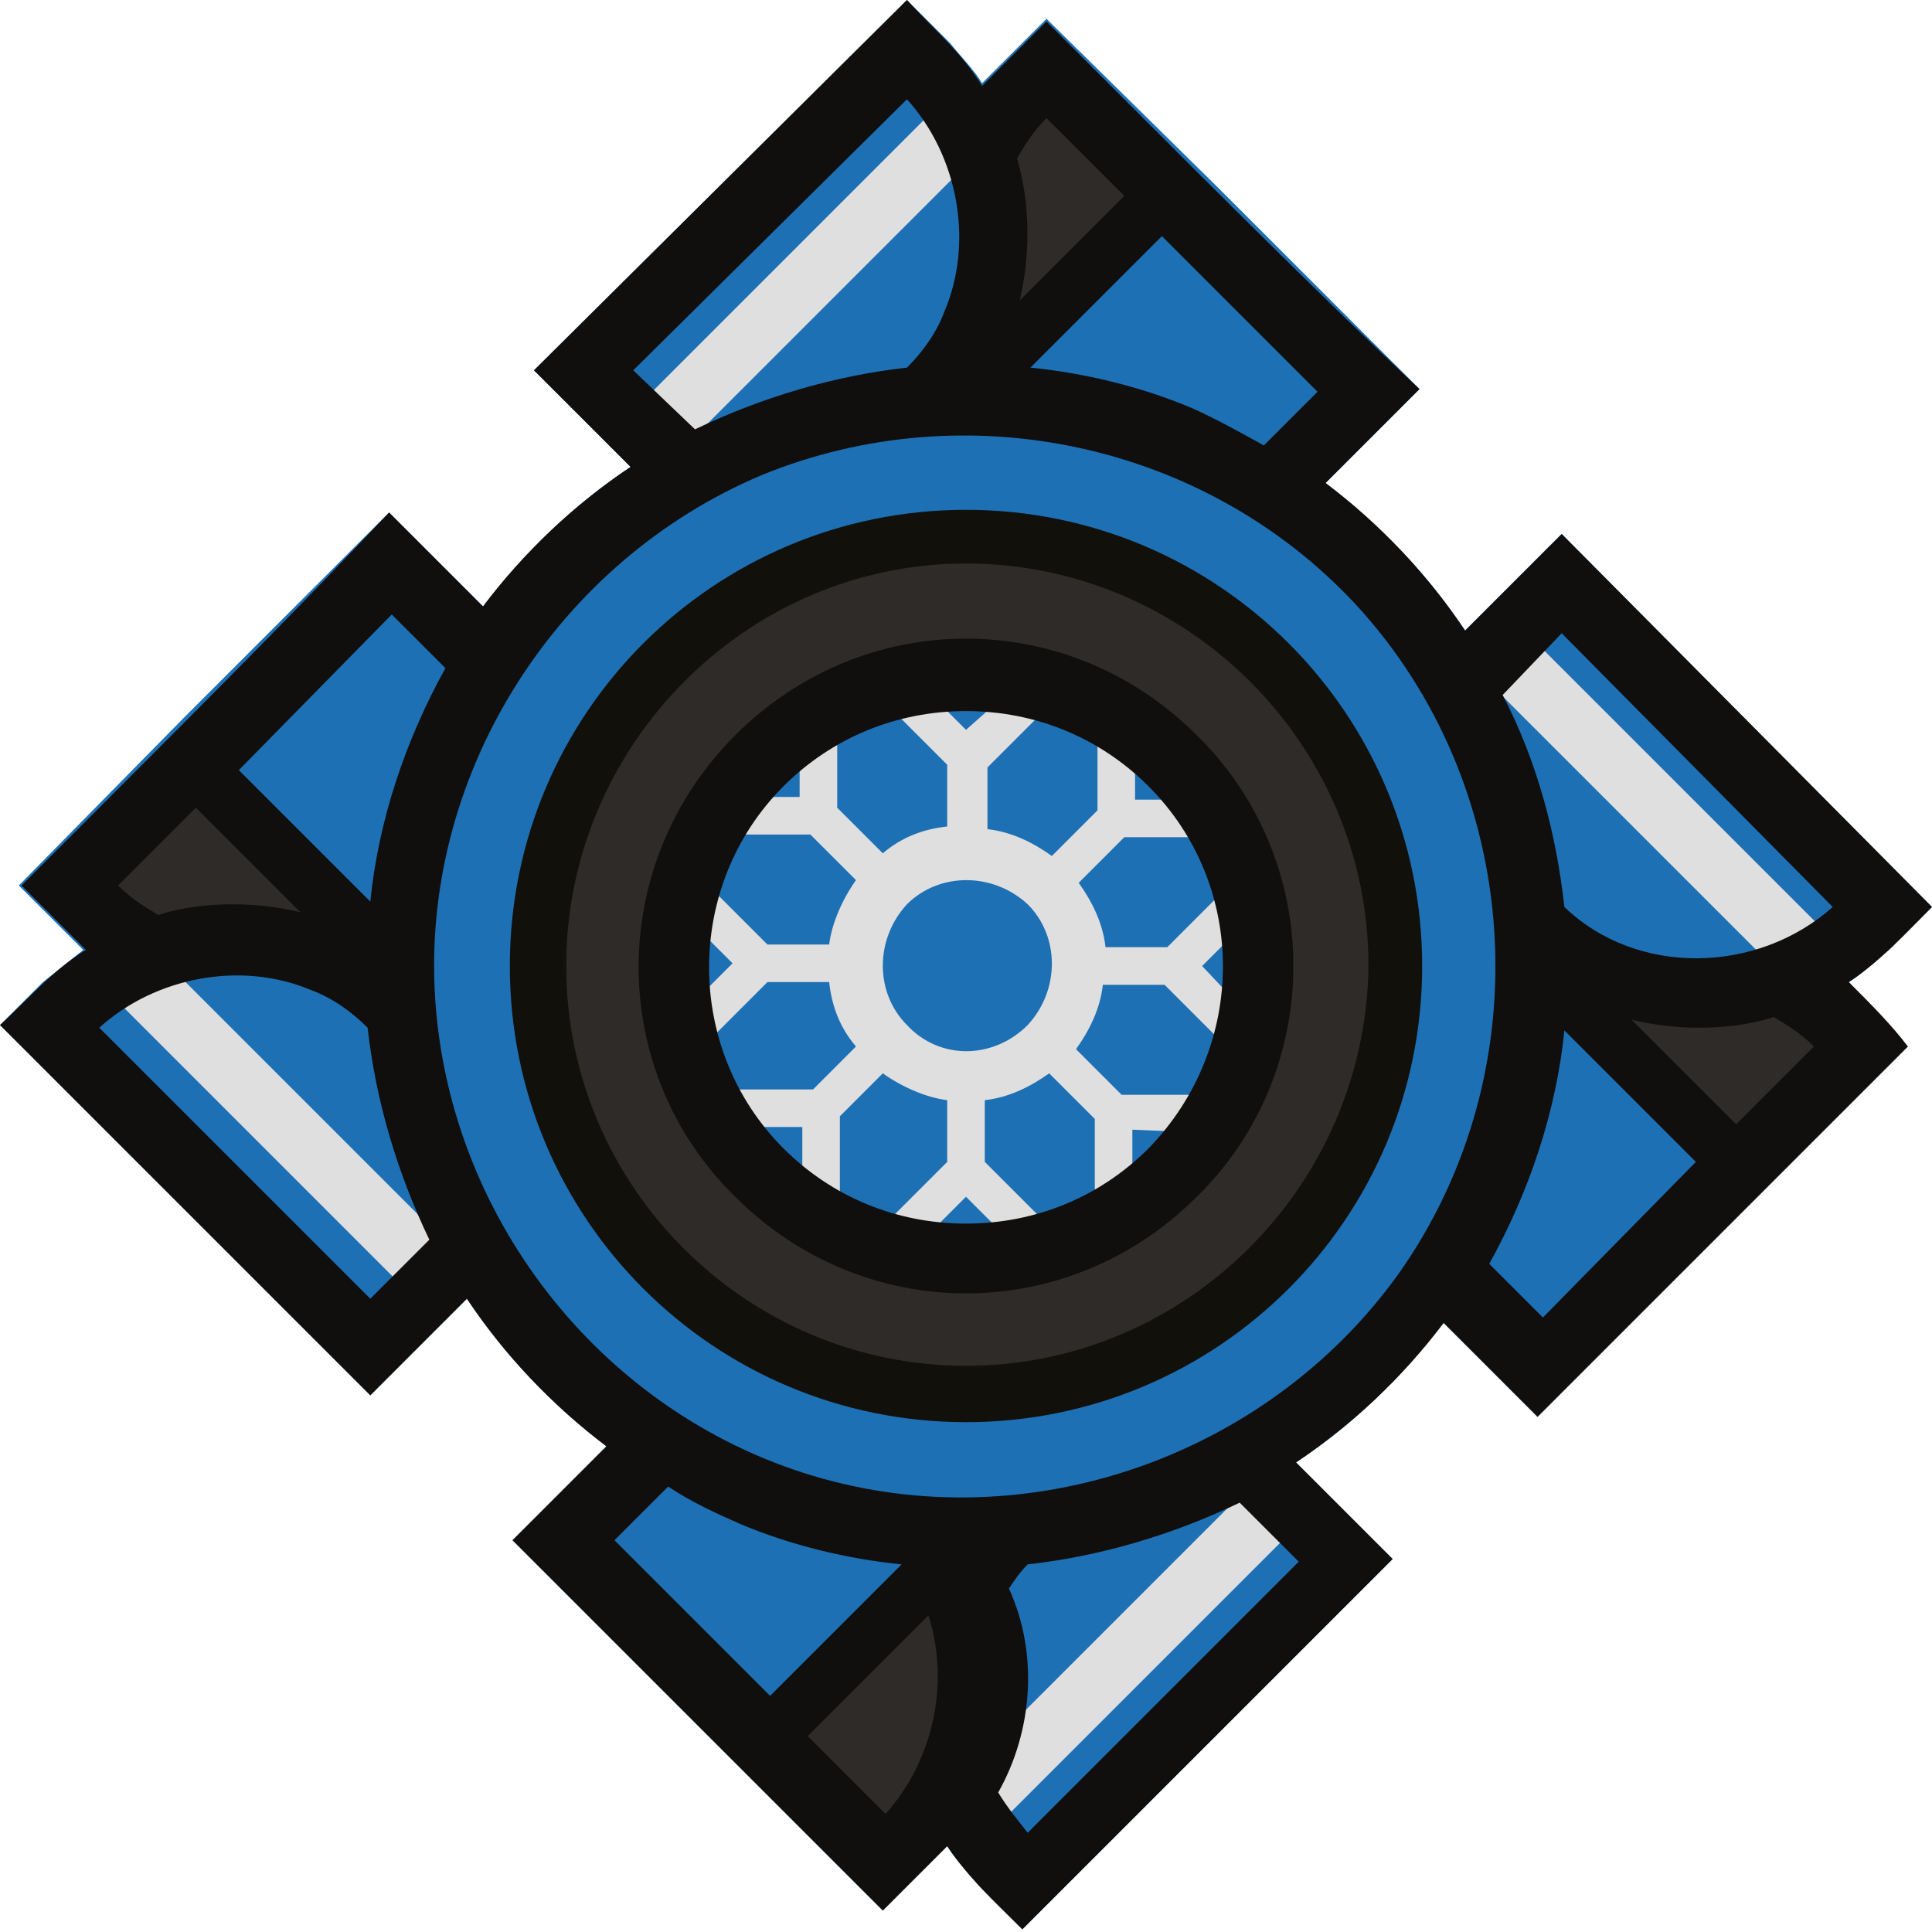 <?xml version="1.0" encoding="utf-8"?>
<!-- Generator: Adobe Illustrator 21.0.0, SVG Export Plug-In . SVG Version: 6.00 Build 0)  -->
<svg version="1.1" id="Layer_1" xmlns="http://www.w3.org/2000/svg" xmlns:xlink="http://www.w3.org/1999/xlink" x="0px" y="0px"
	 viewBox="0 0 72 72" style="enable-background:new 0 0 72 72;" xml:space="preserve">
<g id="COLOUR">
	<path style="fill:#1E70B5;" d="M68.9,36.6c0.5-0.3,1-0.8,1.5-1.2l1.6-1.6L58.2,19.9l-3.6,3.6c-0.8-1.2-1.7-2.3-2.7-3.3
		c-0.8-0.8-1.6-1.5-2.5-2.2l3.5-3.5l-7.6-7.6L39,0.7l-1.6,1.6l-0.8,0.8c-0.3-0.5-0.8-1-1.2-1.5L33.8,0L19.9,13.8l3.6,3.6
		c-1.2,0.8-2.3,1.7-3.3,2.7c-0.8,0.8-1.5,1.6-2.2,2.5l-3.5-3.5l-7.6,7.6L0.7,33l1.6,1.6l0.8,0.8c-0.5,0.4-1,0.8-1.5,1.2L0,38.2
		L13.8,52l3.6-3.6c0.8,1.2,1.7,2.3,2.7,3.3c0.8,0.8,1.6,1.5,2.5,2.2l-3.5,3.5l7.6,7.6l6.2,6.2l1.6-1.6l0.8-0.8
		c0.3,0.5,0.8,1,1.2,1.5l1.6,1.6l13.8-13.8l-3.6-3.6c1.2-0.8,2.3-1.7,3.3-2.7c0.8-0.8,1.5-1.6,2.2-2.5l3.5,3.5l7.6-7.6l6.2-6.2
		l-1.6-1.7L68.9,36.6z"/>
</g>
<g id="DETAIL">
	<path style="fill:#2E2B28;" d="M28.5,64.6l7.5-6.8c0,0,0.4,4.1,0,6c-0.4,1.9-2.7,6-2.7,6l-4.8-4.5V64.6z"/>
	<polygon style="fill:#2E2B28;" points="12.7,34.4 7.1,28.4 3.2,32.5 5.6,35.3 	"/>
	<polygon style="fill:#2E2B28;" points="36.5,5.1 37.6,12.9 43.2,7 38.8,2.6 	"/>
	<polygon style="fill:#2E2B28;" points="59.3,36.3 67.4,37.3 69,39.5 65.2,43.7 58.3,37.2 	"/>
	<path style="fill:#2E2B28;" d="M36,19.8c-8.8,0-16,7.2-16,16s7.2,16,16,16s16-7.2,16-16S44.8,19.8,36,19.8z M36,46.3
		c-5.8,0-10.5-4.7-10.5-10.5S30.2,25.3,36,25.3S46.5,30,46.5,35.8S41.8,46.3,36,46.3z"/>
	
		<rect x="61.1" y="22.1" transform="matrix(0.707 -0.707 0.707 0.707 -3.367 52.979)" style="fill:#DFDFDF;" width="2.3" height="16.9"/>
	
		<rect x="9.6" y="33.6" transform="matrix(0.707 -0.707 0.707 0.707 -26.597 19.914)" style="fill:#DFDFDF;" width="2.3" height="16.9"/>
	
		<rect x="33" y="61" transform="matrix(0.707 -0.707 0.707 0.707 -31.782 47.48)" style="fill:#DFDFDF;" width="16.9" height="2.3"/>
	
		<rect x="21.9" y="9" transform="matrix(0.707 -0.707 0.707 0.707 1.722 24.455)" style="fill:#DFDFDF;" width="16.9" height="2.3"/>
	<path style="fill:#DFDFDF;" d="M44.6,42.2v-1.4h-2.8l-1.7-1.7c0.5-0.7,0.9-1.5,1-2.4h2.3l2,2l1-1L44.8,36l1.7-1.7l-1-1l-2,2h-2.3
		c-0.1-0.9-0.5-1.7-1-2.4l1.7-1.7h2.8v-1.4h-2.4v-2.4h-1.4v2.8l-1.7,1.7c-0.7-0.5-1.5-0.9-2.4-1v-2.3l2-2l-1-1L36,27.2l-1.7-1.7
		l-1,1l2,2v2.3c-0.9,0.1-1.7,0.4-2.4,1l-1.7-1.7v-2.8h-1.4v2.4h-2.4v1.4h2.8l1.7,1.7c-0.5,0.7-0.9,1.6-1,2.4h-2.3l-2-2l-1,1l1.7,1.7
		l-1.7,1.7l1,1l2-2h2.3c0.1,0.9,0.4,1.7,1,2.4l-1.6,1.6h-2.8V42h2.4v2.4h1.4v-2.8l1.6-1.6c0.7,0.5,1.6,0.9,2.4,1v2.3l-2,2l1,1
		l1.7-1.7l1.7,1.7l1-1l-2-2V41c0.9-0.1,1.7-0.5,2.4-1l1.7,1.7v2.8h1.4v-2.4L44.6,42.2z M33.8,38.2c-1.2-1.2-1.2-3.2,0-4.5
		c1.2-1.2,3.2-1.2,4.5,0c1.2,1.2,1.2,3.2,0,4.5C37,39.5,35,39.5,33.8,38.2z"/>
	<path style="fill:#100F0D;" d="M68.9,36.6c1.2-0.8,2.1-1.8,3.1-2.8L58.2,19.9l-3.6,3.6c-1.4-2.1-3.2-4-5.2-5.5l3.5-3.5
		C49.2,11,45.6,7.4,42,3.8c-1-1-2-2-3-3c-0.8,0.8-1.6,1.6-2.4,2.4C35.8,1.9,34.7,1,33.8,0L19.9,13.8l3.6,3.6c-2.1,1.4-4,3.2-5.5,5.2
		l-3.5-3.5C11,22.8,7.4,26.4,3.8,30c-1,1-2,2-3,3c0.8,0.8,1.6,1.6,2.4,2.4C1.9,36.2,1,37.3,0,38.2L13.8,52l3.6-3.6
		c1.4,2.1,3.2,4,5.2,5.5l-3.5,3.5c3.6,3.6,7.2,7.2,10.8,10.8c1,1,2,2,3,3c0.8-0.8,1.6-1.6,2.4-2.4c0.8,1.2,1.8,2.1,2.8,3.1
		l13.8-13.8l-3.6-3.6c2.1-1.4,4-3.2,5.5-5.2l3.5,3.5c3.6-3.6,7.2-7.2,10.8-10.8c1-1,2-2,3-3C70.5,38.2,69.7,37.4,68.9,36.6z
		 M57.5,49.1l-2-2c1.5-2.7,2.5-5.7,2.8-8.7l0,0l4.9,4.9L57.5,49.1z M52.1,47.5c-4.9,6.8-13.8,9.9-21.8,7.5s-13.7-9.8-14.1-18.1
		c-0.4-8.2,4.6-16,12.2-19.2c7.6-3.1,16.5-1.2,22.1,4.8C56.8,29.3,57.5,39.9,52.1,47.5z M34,60.8l0.6-0.6c0.8,2.5,0.2,5.4-1.6,7.4
		l-2.9-2.9L34,60.8z M27.6,56.8c1.9,0.8,4,1.3,6,1.5l0,0l-4.9,4.9l-5.8-5.8l2-2C25.8,56,26.7,56.4,27.6,56.8z M14.6,22.9l2,2
		c-1.5,2.7-2.5,5.7-2.8,8.7l0,0l-4.9-4.9L14.6,22.9z M8.7,33.7c-0.9,0-1.9,0.1-2.8,0.4c-0.5-0.3-1-0.6-1.5-1.1l2.9-2.9l3.9,3.9
		C10.4,33.8,9.5,33.7,8.7,33.7z M38,11.2c0.4-1.7,0.4-3.6-0.1-5.3c0.3-0.5,0.6-1,1.1-1.5l2.9,2.9L38,11.2z M44.4,15.2
		c-1.9-0.8-4-1.3-6-1.5l0,0l4.9-4.9l5.8,5.8l-2,2C46.2,16.1,45.3,15.6,44.4,15.2z M63.3,38.3c0.9,0,1.9-0.1,2.8-0.4
		c0.5,0.3,1,0.6,1.5,1.1l-2.9,2.9L60.8,38C61.6,38.2,62.5,38.3,63.3,38.3z M58.2,23.6l10.1,10.2c-2.8,2.5-7.3,2.6-10,0
		c-0.3-2.7-1-5.4-2.3-7.9L58.2,23.6z M23.6,13.8L33.8,3.7c1.9,2.1,2.5,5.3,1.4,7.9c-0.3,0.8-0.8,1.5-1.4,2.1
		c-2.7,0.3-5.4,1.1-7.9,2.3L23.6,13.8z M13.8,48.4L3.7,38.3c2.1-1.9,5.3-2.5,7.9-1.4l0,0c0.8,0.3,1.5,0.8,2.1,1.4
		c0.3,2.7,1.1,5.4,2.3,7.9L13.8,48.4z M48.4,58.2L38.3,68.3c-0.4-0.5-0.8-1-1.1-1.5c1.3-2.3,1.5-5.2,0.4-7.6
		c0.2-0.3,0.4-0.6,0.7-0.9c2.7-0.3,5.4-1.1,7.9-2.3L48.4,58.2z"/>
	<g>
		<path style="fill:#2E2B28;" d="M36,20c-4.4,0-8.4,1.8-11.3,4.7S20,31.6,20,36s1.8,8.4,4.7,11.3C27.6,50.2,31.6,52,36,52
			s8.4-1.8,11.3-4.7S52,40.4,52,36C52,27.2,44.8,20,36,20z M36,50.9c-8.2,0-14.9-6.7-14.9-14.9S27.8,21,36,21s15,6.7,15,15
			C50.9,44.2,44.2,50.9,36,50.9z"/>
		<path style="fill:#12100B;" d="M36,19c-9.4,0-17,7.6-17,17s7.6,17,17,17s17-7.6,17-17S45.4,19,36,19z M36,50.9
			c-8.2,0-14.9-6.7-14.9-14.9S27.8,21,36,21s15,6.7,15,15C50.9,44.2,44.2,50.9,36,50.9z"/>
	</g>
	<path style="fill:#100F0D;" d="M44.6,27.4c-2.4-2.4-5.5-3.6-8.6-3.6s-6.2,1.2-8.6,3.6c-4.8,4.8-4.8,12.5,0,17.2
		c2.4,2.4,5.5,3.6,8.6,3.6s6.2-1.2,8.6-3.6C49.4,39.9,49.4,32.1,44.6,27.4z M42.8,42.8c-1.8,1.8-4.2,2.8-6.8,2.8s-5-1-6.8-2.8
		c-3.7-3.7-3.7-9.8,0-13.5c1.8-1.8,4.2-2.8,6.8-2.8s5,1,6.8,2.8C46.5,33,46.5,39,42.8,42.8z"/>
</g>
</svg>
